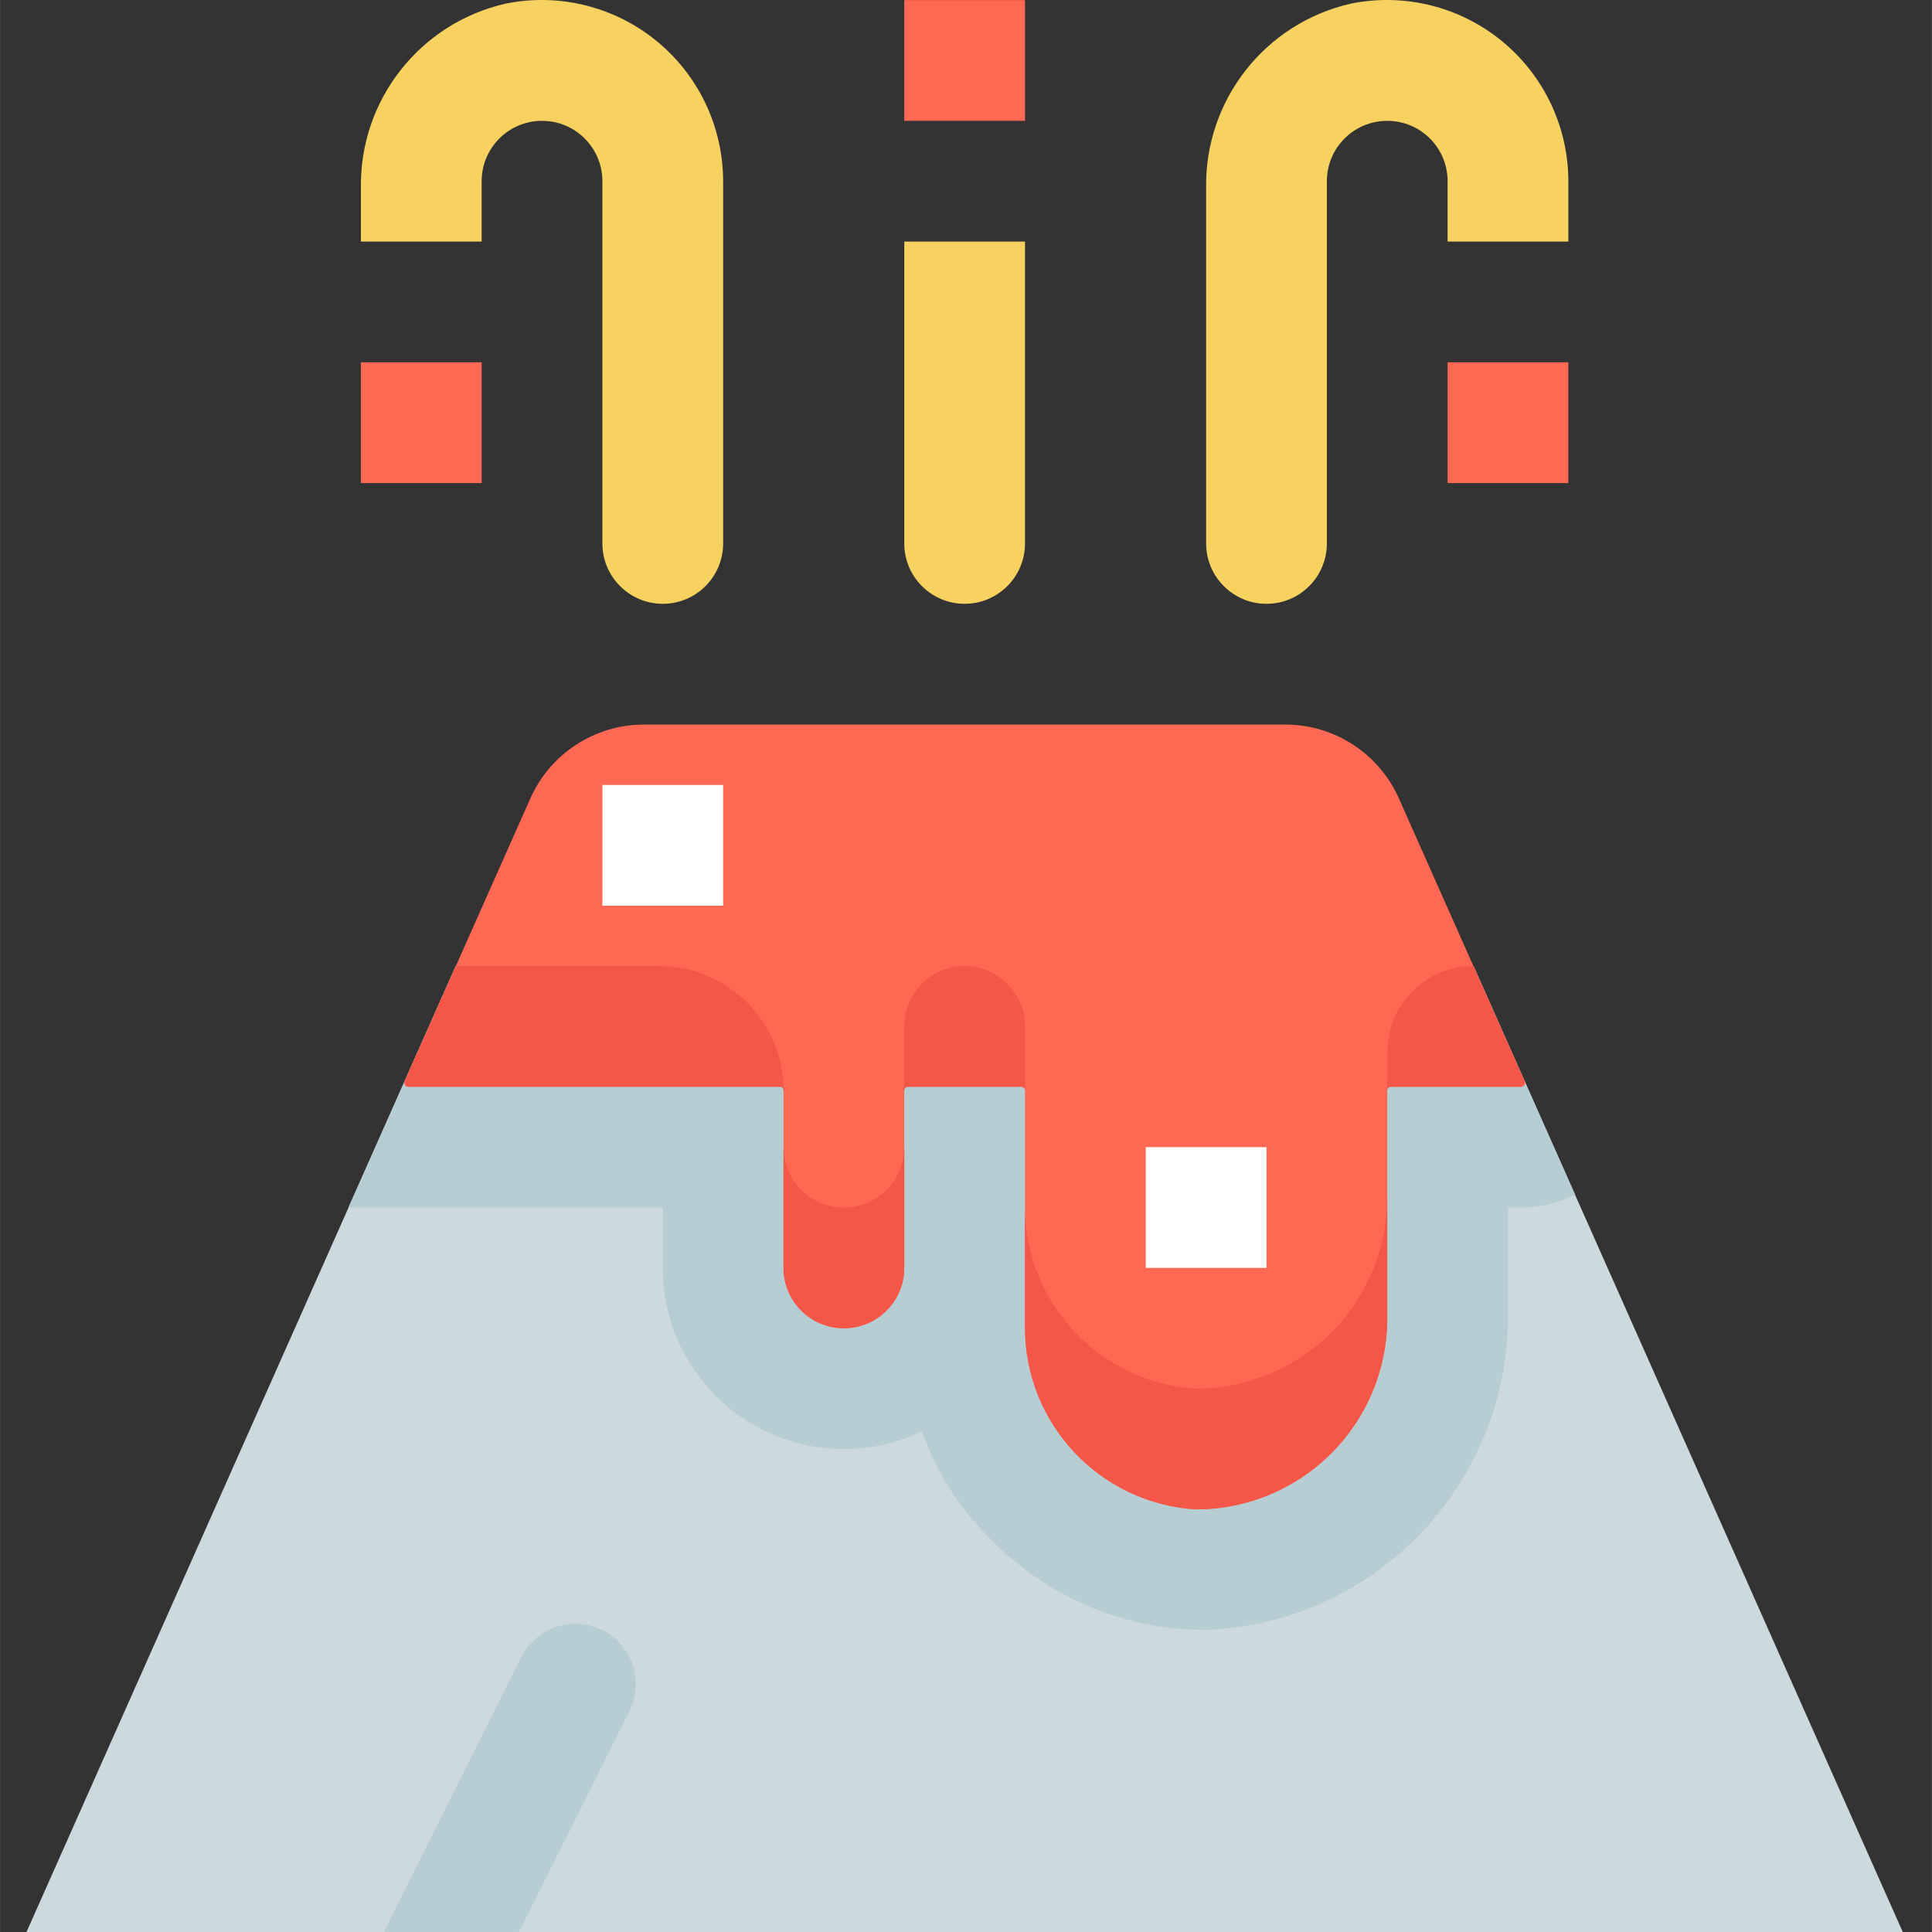 <svg height="512pt" viewBox="-7 0 512 512.024" width="512pt" xmlns="http://www.w3.org/2000/svg"><rect x="-7" y="0" width="512" height="512.024" fill="#333333" stroke="none"/><path d="m497.262 512.023-113.793-256h-269.664l-113.793 256zm0 0" fill="#ccdade"/><path d="m216.637 384.023c7.156.012 14.219-1.59 20.672-4.688 3.848 10.84 10.125 20.652 18.352 28.688 13.875 14.277 32.629 22.793 52.512 23.84 1.391 0 2.785.113 4.16.113 44.996-1.566 80.582-38.641 80.305-83.664v-28.289h3.582c4.938-.043 9.801-1.203 14.227-3.391l-26.93-60.609h-269.758l-28.434 64h83.312v16c0 26.512 21.488 48 48 48zm0 0" fill="#b6cdd3"/><path d="m248.637 160.023c-8.836 0-16-7.164-16-16v-80h32v80c0 8.836-7.164 16-16 16zm0 0" fill="#f7d260"/><path d="m328.637 160.023c-8.836 0-16-7.164-16-16v-94.113c-.418-23.355 15.617-43.797 38.398-48.957 14.125-2.855 28.785.777 39.945 9.898 11.16 9.117 17.641 22.762 17.656 37.172v16h-32v-16c0-8.836-7.164-16-16-16-8.836 0-16 7.164-16 16v96c0 8.836-7.164 16-16 16zm0 0" fill="#f7d260"/><path d="m168.637 160.023c-8.836 0-16-7.164-16-16v-96c0-8.836-7.164-16-16-16-8.836 0-16 7.164-16 16v16h-32v-14.113c-.418-23.355 15.617-43.797 38.398-48.957 14.125-2.855 28.785.777 39.945 9.898 11.16 9.117 17.641 22.762 17.656 37.172v96c0 8.836-7.164 16-16 16zm0 0" fill="#f7d260"/><path d="m232.637.023h32v32h-32zm0 0" fill="#ff6853"/><path d="m376.637 96.023h32v32h-32zm0 0" fill="#ff6853"/><path d="m88.637 96.023h32v32h-32zm0 0" fill="#ff6853"/><path d="m363.723 211.594c-5.285-11.902-17.09-19.57-30.109-19.57h-169.953c-13.023 0-24.824 7.668-30.113 19.57l-33.375 75.086c-.129.297-.102.641.078.91.176.27.477.434.801.434h98.625c.531 0 .961.43.961.961v47.039c0 8.836 7.164 16 16 16 8.836 0 16-7.164 16-16v-47.039c0-.531.43-.961.961-.961h30.078c.531 0 .961.43.961.961v63.039c.086 25.438 19.906 46.441 45.297 48 13.621.004 26.676-5.477 36.211-15.203 9.539-9.73 14.762-22.887 14.492-36.508v-59.328c0-.531.43-.961.961-.961h34.621c.324 0 .629-.164.805-.434.176-.27.207-.613.078-.91zm0 0" fill="#ff6853"/><path d="m94.746 512.023h35.777l29.266-58.527c3.957-7.906.754-17.52-7.152-21.473-7.906-3.957-17.52-.754-21.473 7.152zm0 0" fill="#b6cdd3"/><path d="m152.637 208.023h32v32h-32zm0 0" fill="#fff"/><path d="m296.637 304.023h32v32h-32zm0 0" fill="#fff"/><g fill="#f45747"><path d="m216.637 320.023c-8.836 0-16-7.164-16-16v32c0 8.836 7.164 16 16 16 8.836 0 16-7.164 16-16v-32c0 8.836-7.164 16-16 16zm0 0"/><path d="m200.637 288.984c.008-18.199-14.742-32.961-32.945-32.961h-53.902l-13.617 30.641.879 1.359h98.625c.531 0 .961.43.961.961zm0 0"/><path d="m383.484 256.023c-6.062-.004-11.875 2.402-16.16 6.688-4.285 4.285-6.691 10.102-6.688 16.16v10.113c0-.531.43-.961.961-.961h34.621l.883-1.344zm0 0"/><path d="m264.637 272.023c0-8.836-7.164-16-16-16-8.836 0-16 7.164-16 16v16.961c0-.531.43-.961.961-.961h30.078c.531 0 .961.43.961.961zm0 0"/><path d="m309.934 368.023c-25.391-1.559-45.211-22.562-45.297-48v32c.086 25.438 19.906 46.441 45.297 48 13.621.004 26.676-5.477 36.211-15.203 9.539-9.73 14.762-22.887 14.492-36.508v-32c.266 13.621-4.957 26.773-14.496 36.5-9.535 9.727-22.586 15.211-36.207 15.211zm0 0"/></g></svg>